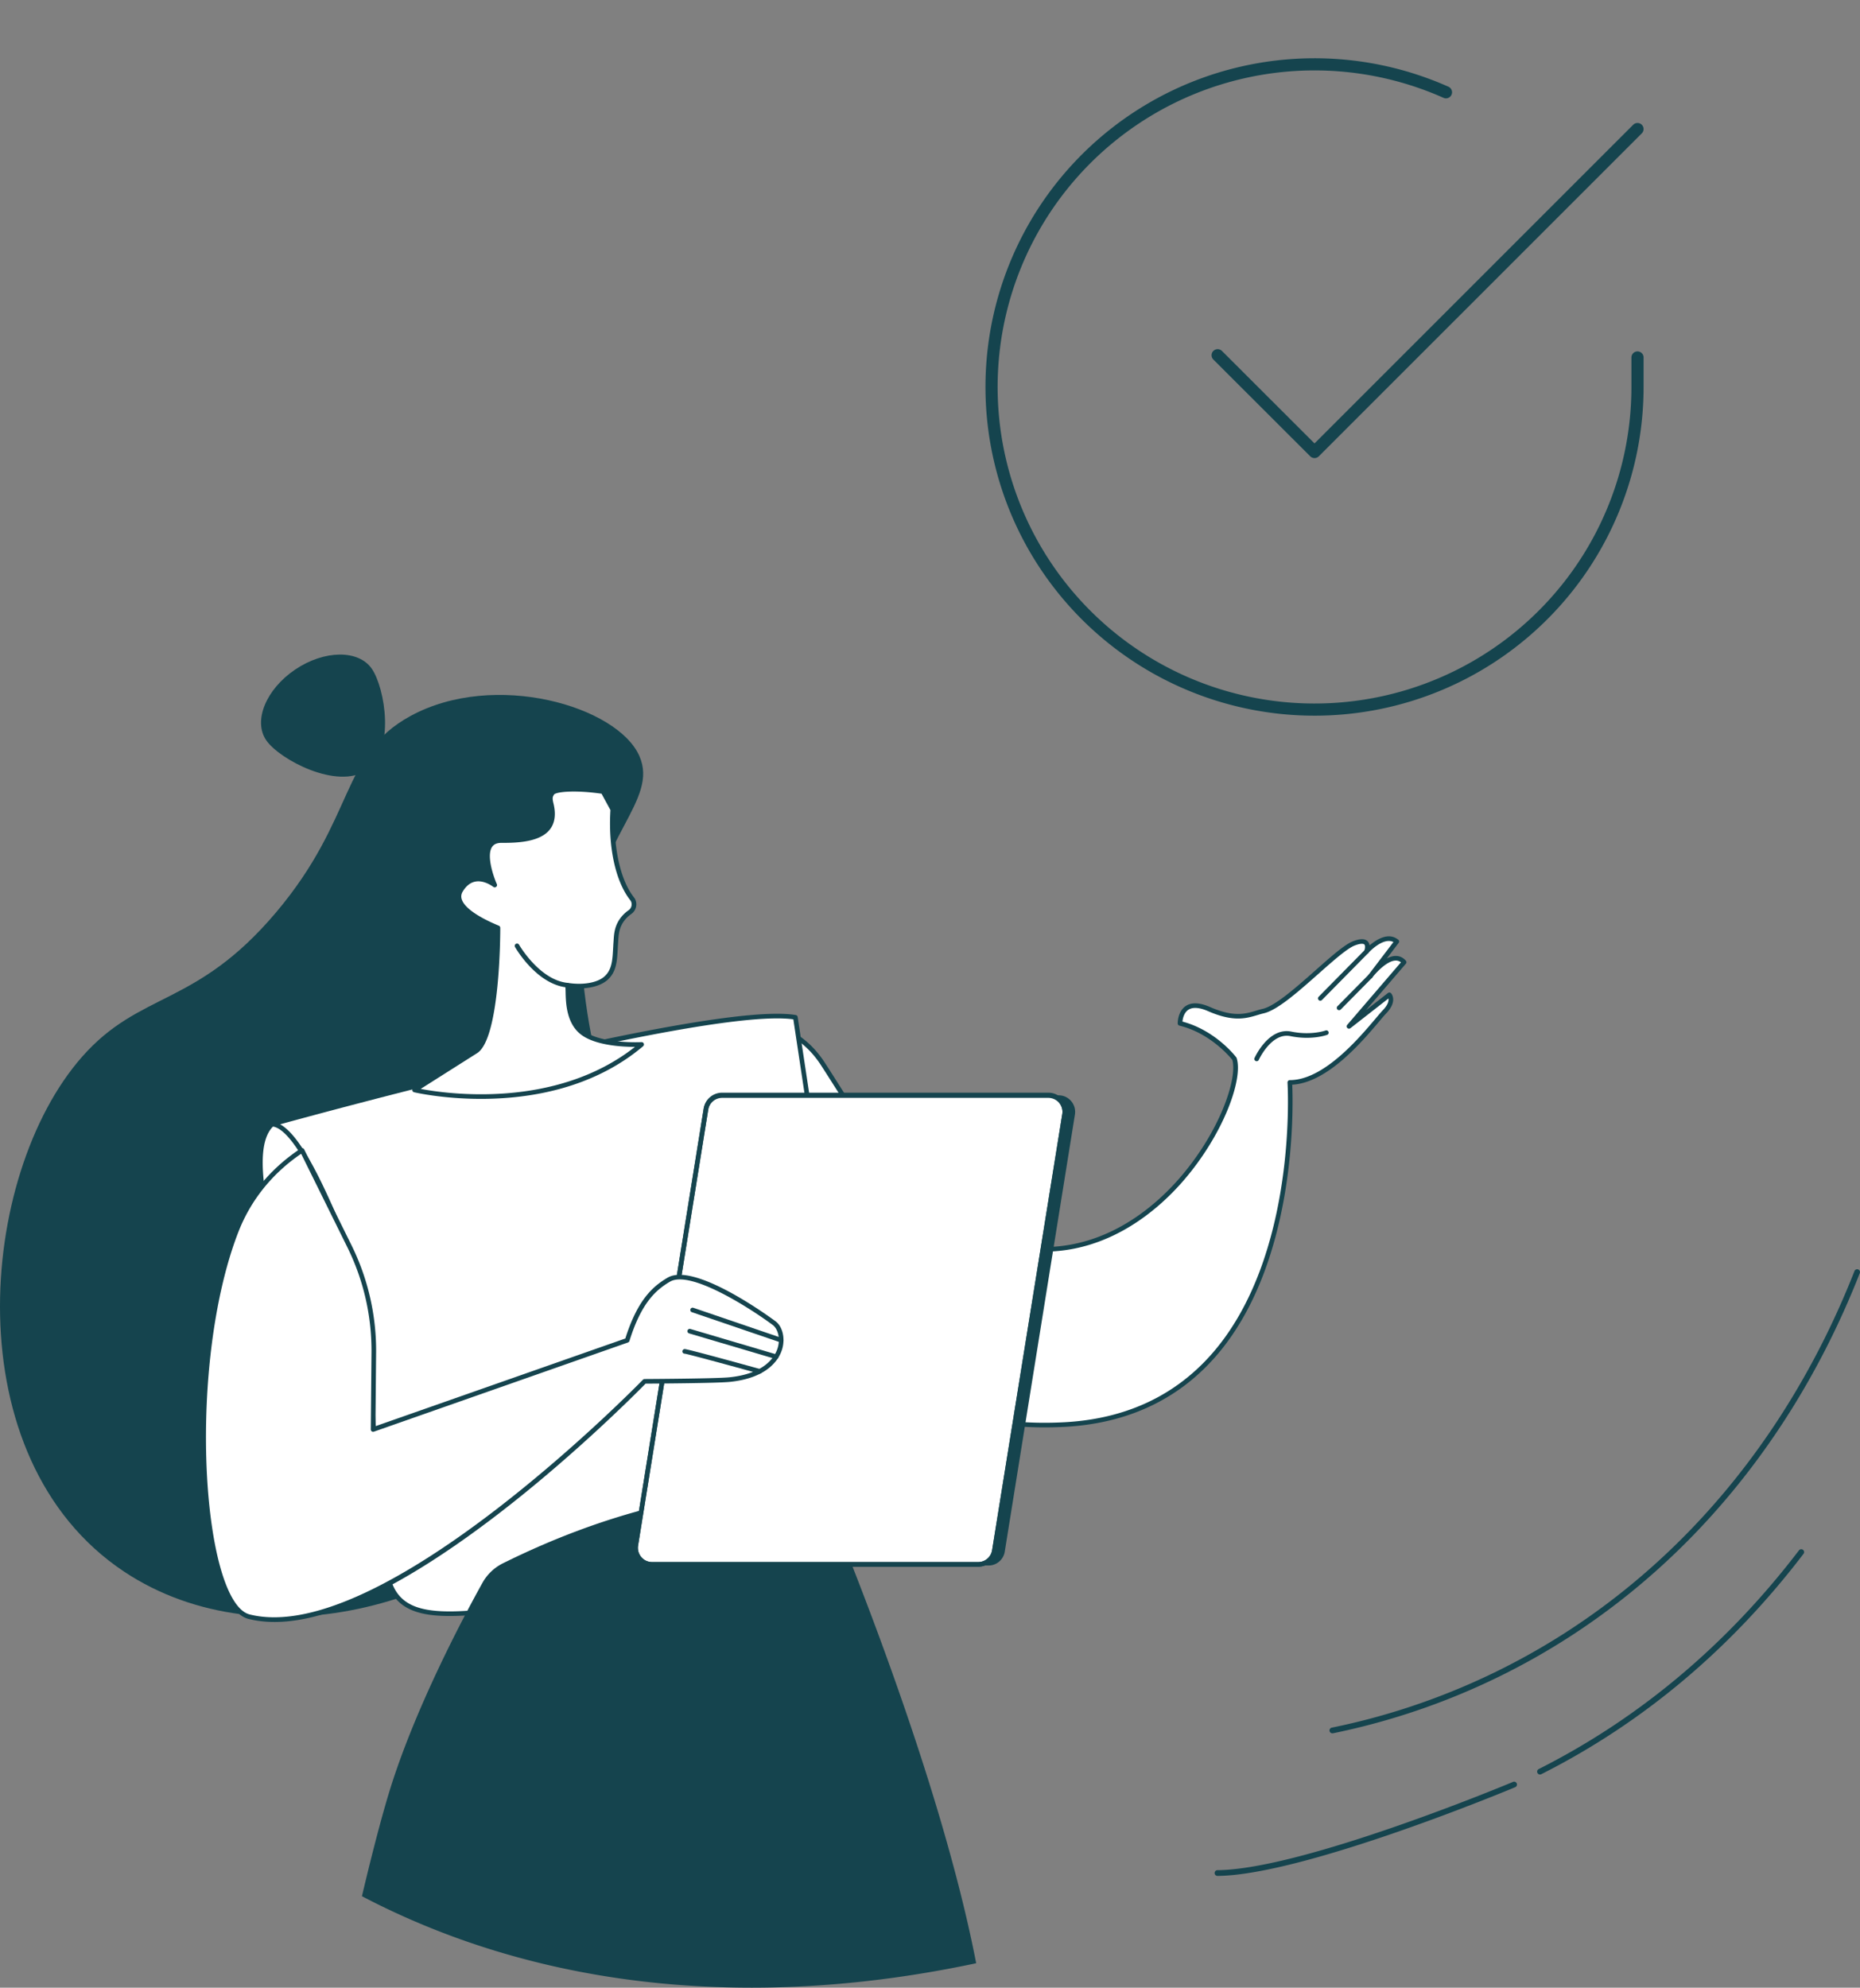 <svg width="306" height="327" fill="none" xmlns="http://www.w3.org/2000/svg"><rect width="100%" height="100%" fill="#808080" stroke="none"/><path d="M100.497 182.424c3.804 9.992 7.606 41.758-7.036 61.455-14.624 19.672-49.765 30.157-73.039 14.68-28.068-18.667-24.03-65.229-6.94-84.679 9.57-10.893 18.699-8.123 31.907-23.748 13.173-15.584 10.592-26.031 22.119-32.328 13.862-7.571 34.096-1.602 37.686 6.585 3.212 7.323-7.044 13.29-9.005 30.405-.367 3.212-.332 5.848-.06 8.175 1.203 10.268 3.681 17.653 4.368 19.455z" fill="#15444E"/><path d="M61.182 110.04c2.165 3.179 3.893 13.448-.91 16.688-4.803 3.239-14.317-1.777-16.482-4.956-2.165-3.18-.028-8.384 4.775-11.624 4.803-3.239 10.452-3.288 12.617-.108z" fill="#15444E"/><path d="M49.056 216.417s-10.395-25.998-4.271-31.485c.32-.287 4.458-.707 8.694 3.15 3.999 3.641 8.12 11.566 8.12 11.566l1.36 17.947-13.903-1.178z" fill="#fff"/><path d="M62.96 217.977c-.011 0-.022 0-.034-.002l-13.903-1.18a.383.383 0 0 1-.322-.238c-.428-1.071-10.42-26.309-4.17-31.908.573-.514 4.926-.747 9.207 3.152 4.004 3.645 8.032 11.347 8.202 11.673a.36.36 0 0 1 .042.147l1.359 17.947a.38.38 0 0 1-.381.409zm-13.633-1.918 13.218 1.121-1.32-17.425c-.412-.78-4.294-8.016-8.002-11.394-3.993-3.638-7.76-3.312-8.204-3.127-5.522 5.032 3.328 28.311 4.308 30.825z" fill="#15444E"/><path d="M128.113 169.227s4.051.87 7.235 5.764c6.354 9.763 16.174 27.523 31.886 30.176 23.587 3.983 37.877-24.577 35.849-30.975 0 0-3.387-4.478-8.953-5.829 0 0-.059-4.463 4.781-2.349 4.838 2.113 6.775.822 8.939.317 3.802-.888 11.882-9.978 14.892-11.133 3.011-1.156 2.07 1.342 2.07 1.342s2.95-3.304 4.982-1.648l-4.334 5.7s3.505-4.609 5.536-2.294l-9.067 10.559 6.646-5.193s.924 1.014-.813 2.81c-1.737 1.798-8.802 11.601-15.567 11.601 0 0 3.643 54.085-37.048 56.281-34.961 1.887-49.197-26.181-49.197-26.181l2.163-38.948z" fill="#fff"/><path d="M171.853 234.824c-16.401 0-27.827-6.717-34.663-12.563-7.896-6.752-11.544-13.844-11.581-13.916a.374.374 0 0 1-.04-.191l2.164-38.948a.38.38 0 0 1 .461-.351c.171.037 4.241.96 7.475 5.928.6.921 1.231 1.914 1.895 2.96 6.242 9.826 15.673 24.673 29.735 27.048 12.999 2.195 22.272-5.853 26.643-10.845 6.776-7.74 9.671-16.567 8.799-19.576-.394-.493-3.652-4.412-8.698-5.637a.379.379 0 0 1-.291-.364c-.002-.081-.011-1.986 1.336-2.874.95-.626 2.288-.569 3.978.171 3.903 1.706 5.782 1.143 7.599.6.374-.112.726-.217 1.099-.304 2.042-.476 5.543-3.577 8.634-6.313 2.589-2.293 4.825-4.273 6.208-4.804 1.155-.444 1.935-.442 2.385.003.196.193.29.437.326.681 1.092-.936 3.105-2.246 4.72-.929.16.129.186.36.063.522l-1.95 2.564c.459-.24.936-.402 1.405-.418.676-.022 1.257.24 1.73.78a.376.376 0 0 1 .002.497l-6.569 7.649 3.619-2.829a.383.383 0 0 1 .518.043c.047.051 1.141 1.299-.82 3.329-.256.264-.641.719-1.128 1.297-2.793 3.305-8.535 10.104-14.314 10.411.156 3.522.818 29.646-12.82 44.97-6.198 6.966-14.478 10.775-24.61 11.321a63.05 63.05 0 0 1-3.31.088zm-45.516-26.733c.442.83 4.058 7.365 11.374 13.614 7.178 6.133 19.497 13.238 37.416 12.271 9.92-.535 18.021-4.26 24.079-11.067 14.361-16.137 12.628-44.525 12.609-44.809a.384.384 0 0 1 .381-.406c5.557 0 11.346-6.855 14.13-10.15.496-.588.889-1.052 1.161-1.335.898-.93.997-1.58.938-1.947l-6.259 4.89a.382.382 0 0 1-.527-.547l8.835-10.288a1.32 1.32 0 0 0-.893-.293c-1.423.048-3.238 2.032-3.817 2.793l-.001.001a.384.384 0 0 1-.534.073.378.378 0 0 1-.135-.414v-.002a.404.404 0 0 1 .06-.119l4.089-5.377c-1.723-.873-4.12 1.779-4.146 1.808a.383.383 0 0 1-.643-.386c.087-.233.206-.816-.002-1.022-.074-.074-.41-.279-1.572.168-1.255.481-3.548 2.513-5.976 4.662-3.311 2.933-6.736 5.966-8.967 6.487-.348.081-.69.183-1.052.291-1.858.556-3.964 1.187-8.126-.633-1.437-.628-2.532-.705-3.25-.233-.74.488-.929 1.46-.977 1.943 5.449 1.449 8.72 5.708 8.859 5.891a.37.37 0 0 1 .059.113c1.118 3.532-2.275 12.764-8.932 20.368-3.956 4.518-11.839 11.478-22.842 11.478-1.449 0-2.95-.12-4.505-.383-14.399-2.43-23.939-17.452-30.252-27.391-.662-1.042-1.291-2.034-1.891-2.954-2.451-3.765-5.453-5.089-6.559-5.466l-2.132 38.371z" fill="#15444E"/><path d="M217.209 164.629a.38.38 0 0 1-.272-.647l7.603-7.712a.382.382 0 1 1 .546.533l-7.603 7.712a.386.386 0 0 1-.274.114zM220.304 166.189a.38.38 0 0 1-.272-.647l5.157-5.222a.385.385 0 0 1 .541-.005.38.38 0 0 1 .005.538l-5.157 5.222a.386.386 0 0 1-.274.114zM206.743 174.587a.38.38 0 0 1-.348-.538c.093-.209 2.355-5.089 6.044-4.337 3.286.671 5.612-.171 5.635-.179a.381.381 0 0 1 .491.224.377.377 0 0 1-.226.488c-.102.038-2.558.926-6.054.212-3.098-.631-5.174 3.859-5.195 3.904a.38.38 0 0 1-.347.226z" fill="#15444E"/><path d="M44.78 184.932s71.601-19.972 86.071-17.571l5.061 33.574 9.575 25.685c2.752 7.383 1.196 15.711-4.145 21.525-5.967 6.494-15.887 13.36-31.427 14.057-30.17 1.352-44.846 8.753-46.446-4.516-1.6-13.269-3.501-45.096-3.501-45.096-4.82-12.664-10.692-27.294-15.188-27.658z" fill="#fff"/><path d="M73.994 265.855c-3.467 0-6.098-.516-7.932-1.946-1.652-1.289-2.622-3.309-2.97-6.177-1.55-12.862-3.407-43.521-3.499-45.062-3.605-9.463-10.289-26.988-14.842-27.357a.385.385 0 0 1-.35-.344.382.382 0 0 1 .277-.402c2.928-.815 71.848-19.97 86.237-17.579a.38.38 0 0 1 .315.319l5.056 33.535 9.561 25.647c2.833 7.599 1.215 15.997-4.22 21.914-5.578 6.07-15.604 13.458-31.693 14.181-8.855.397-16.489 1.33-22.623 2.081-5.342.65-9.767 1.19-13.317 1.19zm-27.905-80.889c4.375 2.413 9.417 14.827 14.24 27.487a.36.36 0 0 1 .023.112c.02.317 1.92 31.968 3.5 45.073.324 2.695 1.177 4.498 2.682 5.671 3.465 2.701 10.315 1.864 20.685.597 6.148-.753 13.797-1.688 22.682-2.084 15.827-.709 25.683-7.97 31.162-13.935 5.242-5.707 6.802-13.806 4.068-21.135l-9.575-25.685a.485.485 0 0 1-.019-.075l-5.019-33.297c-13.754-1.924-75.036 14.69-84.43 17.271z" fill="#15444E"/><path d="M93.34 162.073c2.584.412 5.09-.012 6.361-1.151 1.567-1.404 1.436-3.419 1.614-5.906.075-1.041.082-2.234.865-3.459a5.382 5.382 0 0 1 1.465-1.506 1.56 1.56 0 0 0 .469-2.015l-.293-.397c-2.298-3.119-3.374-8.675-3.003-14.459l-1.607-2.953c-4.457-.654-8.005-.442-8.407.333-.149.284-.412.512-.128 1.652 1.376 5.505-3.746 6.109-8.16 6.072-4.415-.036-1.126 7.321-1.126 7.321s-3.38-2.722-5.574.846c-1.572 2.556 3.248 5.008 6.107 6.191 0 0 .034 17.889-3.606 20.278l-10.105 6.401s22.114 5.364 37.346-7.495c0 0-6.772.359-9.75-1.935-2.98-2.293-2.165-7.239-2.468-7.818z" fill="#fff"/><path d="M79.135 180.779c-6.364 0-10.913-1.066-11.014-1.09a.379.379 0 0 1-.114-.69l10.105-6.402c2.792-1.832 3.416-14.604 3.428-19.705-2.575-1.088-5.664-2.758-6.295-4.695-.219-.672-.137-1.327.246-1.948.695-1.13 1.58-1.792 2.626-1.972.957-.164 1.858.112 2.508.419-.539-1.518-1.296-4.283-.315-5.773.452-.687 1.2-1.021 2.208-1.023 2.699.022 5.968-.174 7.337-1.903.702-.887.85-2.096.45-3.697-.266-1.062-.1-1.473.11-1.832.017-.029.035-.057.049-.086.606-1.164 4.988-1.092 8.801-.533.12.017.224.09.281.195l1.607 2.953a.37.37 0 0 1 .045.206c-.373 5.806.751 11.252 2.931 14.209l.293.396a.615.615 0 0 1 .03.047 1.941 1.941 0 0 1-.588 2.505 5.03 5.03 0 0 0-1.364 1.399c-.659 1.031-.725 2.03-.787 2.994l-.019.287c-.024.347-.043.685-.063 1.014-.114 2.058-.213 3.837-1.676 5.148-1.263 1.133-3.593 1.623-6.16 1.316.009.165.014.367.02.616.035 1.685.105 4.821 2.226 6.455 2.834 2.182 9.431 1.859 9.497 1.856a.381.381 0 0 1 .269.669c-8.372 7.068-18.881 8.665-26.672 8.665zm-9.925-1.64c4.206.797 22.138 3.401 35.25-6.911-2.085-.003-6.545-.235-8.887-2.037-2.409-1.855-2.483-5.227-2.523-7.04-.009-.381-.018-.813-.056-.916a.373.373 0 0 1 .404-.538c2.508.4 4.881-.016 6.044-1.059 1.231-1.103 1.316-2.657 1.425-4.625.019-.333.038-.675.062-1.027l.02-.281c.065-1.011.14-2.158.904-3.353a5.762 5.762 0 0 1 1.569-1.613c.477-.335.631-.977.364-1.505l-.276-.372c-2.301-3.124-3.452-8.575-3.083-14.599l-1.463-2.689c-4.722-.67-7.6-.259-7.824.158-.021.04-.044.08-.068.119-.12.204-.243.414-.03 1.266.455 1.82.257 3.283-.589 4.353-1.574 1.987-5.068 2.215-7.944 2.192-.745-.001-1.258.216-1.561.678-.948 1.439.25 4.898.79 6.109a.378.378 0 0 1-.116.455.385.385 0 0 1-.473-.005c-.014-.011-1.43-1.127-2.909-.871-.82.141-1.527.686-2.1 1.619-.264.428-.32.86-.17 1.317.436 1.342 2.603 2.879 6.097 4.326a.383.383 0 0 1 .236.35c.002.739-.007 18.124-3.777 20.597l-9.316 5.902z" fill="#15444E"/><path d="M93.337 162.452c-.013 0-.026 0-.04-.002-5.004-.507-8.422-6.405-8.566-6.655a.381.381 0 0 1 .664-.374c.033.058 3.368 5.808 7.979 6.275a.38.38 0 0 1-.036.756zM136.129 247.5a4.299 4.299 0 0 0-3.962-2.651c-16.219.003-32.688 4.038-49.418 12.33a7.856 7.856 0 0 0-3.381 3.224c-3.067 5.515-11.251 20.863-15.437 34.743-1.493 4.949-3.096 11.349-4.387 16.805 1.012.53 2.03 1.05 3.059 1.552 18.312 8.955 38.854 13.495 61.053 13.497h.005c12.513 0 24.972-1.475 36.936-4.023-5.618-29.058-20.325-65.524-24.468-75.477z" fill="#15444E"/><path d="M162.632 257.549h-53.659c-1.666 0-2.936-1.506-2.669-3.167l11.54-71.893a2.713 2.713 0 0 1 2.669-2.294h53.659c1.666 0 2.936 1.506 2.669 3.167l-11.54 71.893a2.71 2.71 0 0 1-2.669 2.294z" fill="#15444E"/><path d="M160.926 257.362h-53.659c-1.665 0-2.936-1.504-2.669-3.162l11.541-71.768a2.709 2.709 0 0 1 2.669-2.289h53.659c1.665 0 2.936 1.504 2.669 3.162l-11.541 71.768a2.707 2.707 0 0 1-2.669 2.289z" fill="#fff"/><path d="M160.924 257.744h-53.658a3.074 3.074 0 0 1-2.337-1.078 3.114 3.114 0 0 1-.709-2.526l11.541-71.768a3.077 3.077 0 0 1 3.047-2.61h53.659c.897 0 1.75.393 2.336 1.078.596.697.855 1.616.709 2.525l-11.541 71.769a3.08 3.08 0 0 1-3.047 2.61zm-42.118-77.222a2.318 2.318 0 0 0-2.291 1.97l-11.541 71.769a2.352 2.352 0 0 0 .537 1.911 2.317 2.317 0 0 0 1.756.811h53.659a2.322 2.322 0 0 0 2.293-1.97l11.541-71.768a2.356 2.356 0 0 0-.536-1.912 2.309 2.309 0 0 0-1.756-.811h-53.662z" fill="#15444E"/><path d="M160.927 257.744h-53.659a3.075 3.075 0 0 1-2.338-1.078 3.106 3.106 0 0 1-.709-2.52l11.54-71.681a3.077 3.077 0 0 1 3.048-2.606h53.658c.9 0 1.753.393 2.339 1.078.596.695.854 1.615.707 2.52l-11.541 71.681a3.075 3.075 0 0 1-3.045 2.606zm-42.118-77.128a2.32 2.32 0 0 0-2.292 1.967l-11.54 71.68a2.352 2.352 0 0 0 .535 1.908 2.311 2.311 0 0 0 1.758.811h53.659a2.322 2.322 0 0 0 2.293-1.967l11.54-71.68a2.352 2.352 0 0 0-.535-1.908 2.311 2.311 0 0 0-1.758-.811h-53.66z" fill="#15444E"/><path d="M127.366 217.68c-3.198-2.384-13.641-9.322-17.337-7.159-2.458 1.439-4.881 3.666-6.847 9.976l-41.804 14.674.116-12.661a38.594 38.594 0 0 0-3.993-17.452l-7.807-15.805c-4.875 3.202-8.688 7.798-10.808 13.214-8.588 21.936-6.165 61.427 2.09 63.499 22.184 5.567 65.068-38.717 65.068-38.717s11.669-.055 13.955-.285c9.476-.95 9.511-7.685 7.367-9.284z" fill="#fff"/><path d="M45.17 266.837c-1.52 0-2.95-.167-4.285-.502-1.338-.336-2.553-1.542-3.612-3.584-5.57-10.751-5.96-41.982 1.259-60.421 2.137-5.458 5.924-10.09 10.953-13.394a.39.39 0 0 1 .31-.05c.106.03.194.102.242.199l7.807 15.805a39.176 39.176 0 0 1 4.032 17.624l-.11 12.117 41.11-14.43c2.027-6.398 4.542-8.592 6.961-10.009 4.498-2.636 17.219 6.781 17.758 7.183 1.132.846 1.597 2.738 1.105 4.501-.397 1.421-2.037 4.801-8.66 5.465-2.16.216-12.364.278-13.83.286-1.186 1.211-11.517 11.658-24.144 21.368-15.427 11.86-27.804 17.842-36.896 17.842zm4.375-77.026c-4.716 3.198-8.273 7.614-10.3 12.793-3.315 8.463-5.265 20.488-5.355 32.995-.083 11.537 1.473 21.806 4.063 26.802.953 1.84 2.003 2.915 3.12 3.196 21.713 5.449 64.272-38.172 64.7-38.611a.376.376 0 0 1 .274-.116c.116 0 11.677-.059 13.918-.283 6.155-.616 7.646-3.64 8.001-4.911.461-1.651-.081-3.133-.826-3.688-3.561-2.655-13.541-9.112-16.914-7.137-2.309 1.353-4.717 3.469-6.675 9.761a.376.376 0 0 1-.238.244L61.509 235.53a.383.383 0 0 1-.508-.363l.116-12.66a38.403 38.403 0 0 0-3.954-17.281l-7.618-15.415z" fill="#15444E"/><path d="M128.515 220.863a.374.374 0 0 1-.123-.021l-14.567-4.971a.38.38 0 1 1 .248-.72l14.567 4.972a.382.382 0 0 1 .238.483.384.384 0 0 1-.363.257zM127.69 223.582a.418.418 0 0 1-.11-.016l-14.213-4.206a.378.378 0 0 1-.257-.472.382.382 0 0 1 .475-.256l14.214 4.206a.38.38 0 0 1-.109.744zM124.982 225.983a.406.406 0 0 1-.103-.014c-4.647-1.287-11.743-3.22-12.246-3.271a.372.372 0 0 1-.372-.379c0-.21.18-.38.391-.38.486 0 9.64 2.524 12.432 3.299a.379.379 0 0 1-.102.745z" fill="#15444E"/><path d="M269.395 58.81v4.883a53.045 53.045 0 0 1-10.577 31.75 53.133 53.133 0 0 1-27.492 19.118 53.186 53.186 0 0 1-33.479-1.111 53.116 53.116 0 0 1-26.16-20.899 53.029 53.029 0 0 1 4.183-63.374 53.142 53.142 0 0 1 28.681-17.287 53.185 53.185 0 0 1 33.335 3.29" stroke="#15444E" stroke-width="2" stroke-linecap="round" stroke-linejoin="round"/><path d="m269.395 21.231-53.134 53.13-15.94-15.923" stroke="#15444E" stroke-width="2" stroke-linecap="round" stroke-linejoin="round"/><path d="M219.209 285.153a.471.471 0 0 1-.094-.935 112.605 112.605 0 0 0 15.278-4.261c32.129-11.452 57.236-36.613 70.698-70.851a.471.471 0 1 1 .876.347c-13.564 34.495-38.87 59.852-71.259 71.396a113.97 113.97 0 0 1-15.407 4.298c-.03.002-.062.006-.092.006zM200.299 308.613a.472.472 0 0 1-.003-.945c14.129-.112 48.286-14.373 48.605-14.517a.472.472 0 0 1 .385.862c-.321.144-34.688 14.489-48.983 14.6h-.004zM253.355 291.929a.472.472 0 0 1-.212-.894c16.579-8.363 30.989-20.474 42.83-36a.472.472 0 0 1 .748.574c-11.928 15.641-26.448 27.844-43.155 36.271a.5.5 0 0 1-.211.049z" fill="#15444E"/></svg>